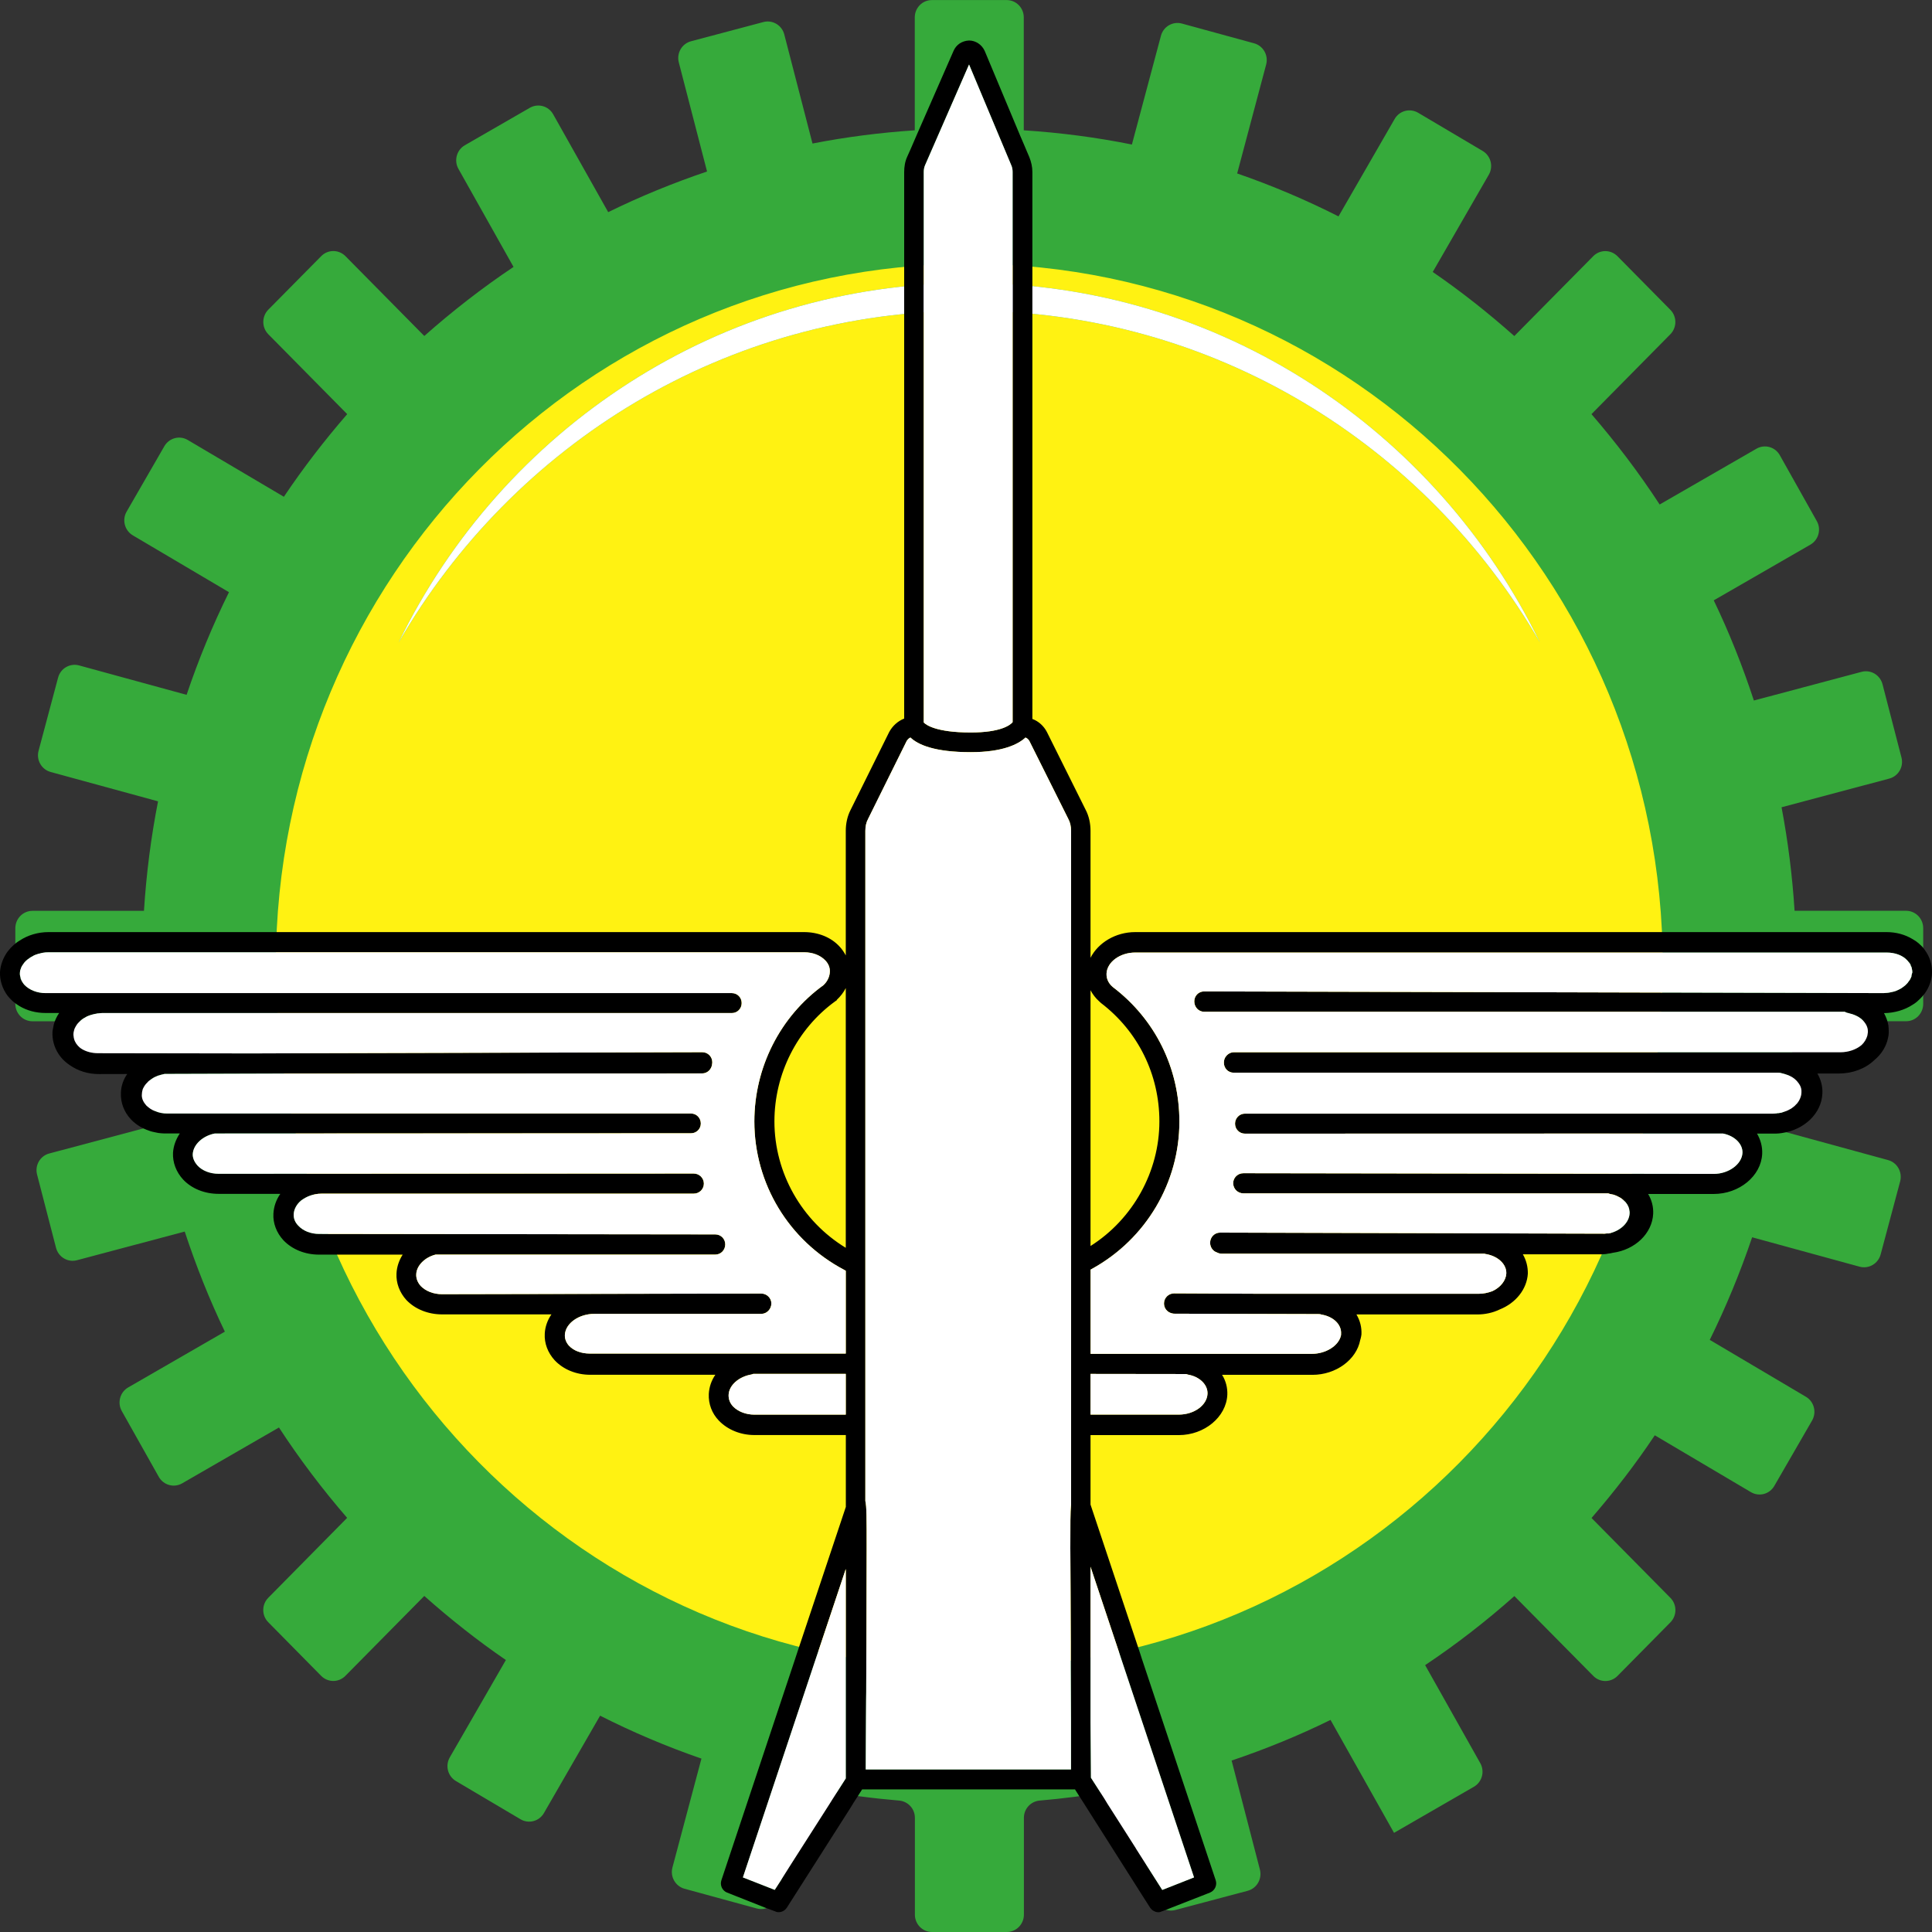 <svg width="31" height="31" viewBox="0 0 31 31" fill="none" xmlns="http://www.w3.org/2000/svg">
<rect x="0" y="0" width="31" height="31" fill="#333333" stroke="none"/>
<path d="M30.859 16.108V14.893C30.859 14.739 30.736 14.614 30.584 14.614H28.795C28.759 14.05 28.689 13.496 28.586 12.953L30.314 12.493C30.461 12.454 30.549 12.303 30.51 12.154L30.206 10.979C30.167 10.83 30.017 10.741 29.87 10.78L28.142 11.24C27.96 10.687 27.747 10.15 27.498 9.633L29.049 8.739C29.18 8.663 29.227 8.493 29.151 8.36L28.558 7.304C28.483 7.17 28.315 7.124 28.183 7.2L26.63 8.095C26.298 7.586 25.931 7.103 25.536 6.645L26.801 5.364C26.909 5.255 26.909 5.079 26.801 4.97L25.953 4.111C25.845 4.002 25.671 4.002 25.564 4.111L24.298 5.392C23.883 5.024 23.447 4.678 22.989 4.364L23.889 2.803C23.965 2.67 23.921 2.5 23.79 2.422L22.754 1.809C22.623 1.732 22.454 1.776 22.378 1.909L21.477 3.472C20.954 3.207 20.411 2.977 19.851 2.783L20.316 1.036C20.356 0.888 20.269 0.735 20.123 0.695L18.965 0.378C18.818 0.338 18.667 0.426 18.628 0.574L18.162 2.319C17.596 2.205 17.017 2.129 16.427 2.091V0.279C16.427 0.125 16.304 0.001 16.153 0.001H14.953C14.801 0.001 14.678 0.125 14.678 0.279V2.091C14.121 2.128 13.574 2.198 13.037 2.303L12.584 0.552C12.545 0.403 12.395 0.315 12.248 0.354L11.088 0.662C10.941 0.701 10.853 0.853 10.892 1.002L11.345 2.752C10.8 2.936 10.27 3.153 9.759 3.404L8.876 1.834C8.801 1.7 8.633 1.654 8.501 1.73L7.458 2.331C7.327 2.407 7.281 2.577 7.356 2.71L8.24 4.283C7.737 4.619 7.26 4.991 6.808 5.391L5.543 4.11C5.435 4.001 5.261 4.001 5.154 4.11L4.305 4.969C4.198 5.078 4.198 5.254 4.305 5.363L5.571 6.645C5.207 7.065 4.866 7.507 4.555 7.971L3.013 7.06C2.882 6.982 2.714 7.027 2.637 7.16L2.032 8.209C1.955 8.342 2 8.512 2.131 8.59L3.674 9.502C3.412 10.032 3.185 10.582 2.994 11.149L1.269 10.677C1.122 10.637 0.971 10.725 0.932 10.873L0.619 12.046C0.579 12.194 0.666 12.347 0.813 12.387L2.536 12.858C2.423 13.432 2.348 14.018 2.31 14.615H0.521C0.369 14.615 0.246 14.74 0.246 14.894V16.108C0.246 16.262 0.369 16.387 0.521 16.387H2.31C2.346 16.951 2.416 17.505 2.519 18.048L0.791 18.508C0.644 18.547 0.556 18.698 0.595 18.847L0.899 20.022C0.938 20.171 1.088 20.26 1.235 20.221L2.964 19.761C3.146 20.313 3.359 20.85 3.608 21.367L2.057 22.262C1.926 22.337 1.879 22.507 1.954 22.641L2.548 23.697C2.623 23.83 2.791 23.877 2.923 23.801L4.476 22.905C4.808 23.414 5.175 23.898 5.57 24.355L4.305 25.637C4.197 25.746 4.197 25.922 4.305 26.03L5.153 26.89C5.261 26.999 5.435 26.999 5.542 26.89L6.808 25.608C7.223 25.977 7.659 26.322 8.117 26.636L7.217 28.198C7.141 28.331 7.185 28.501 7.316 28.578L8.352 29.191C8.483 29.269 8.652 29.224 8.728 29.091L9.629 27.529C10.152 27.794 10.695 28.024 11.255 28.218L10.79 29.964C10.75 30.113 10.837 30.265 10.983 30.306L12.141 30.622C12.288 30.662 12.439 30.575 12.478 30.426L12.878 28.927C12.915 28.788 13.051 28.703 13.191 28.728C13.597 28.802 14.009 28.856 14.426 28.891C14.569 28.903 14.68 29.022 14.68 29.168V30.722C14.68 30.875 14.803 31 14.954 31H16.154C16.306 31 16.429 30.875 16.429 30.722V29.168C16.429 29.022 16.54 28.903 16.683 28.891C17.067 28.858 17.446 28.809 17.82 28.744C17.962 28.72 18.098 28.806 18.134 28.947L18.524 30.449C18.562 30.598 18.712 30.686 18.859 30.647L20.019 30.339C20.166 30.3 20.254 30.148 20.216 29.999L19.762 28.249C20.307 28.065 20.837 27.849 21.349 27.597L22.368 29.409L23.649 28.67C23.781 28.594 23.827 28.424 23.752 28.291L22.867 26.718C23.37 26.382 23.848 26.011 24.299 25.61L25.565 26.891C25.672 27 25.846 27 25.954 26.891L26.802 26.032C26.91 25.923 26.91 25.747 26.802 25.638L25.537 24.357C25.901 23.936 26.242 23.495 26.552 23.03L28.094 23.942C28.226 24.02 28.394 23.975 28.47 23.842L29.076 22.793C29.152 22.66 29.108 22.489 28.977 22.412L27.434 21.499C27.695 20.97 27.922 20.42 28.114 19.853L29.839 20.325C29.985 20.364 30.136 20.277 30.176 20.128L30.489 18.956C30.528 18.807 30.442 18.654 30.295 18.614L28.572 18.143C28.685 17.57 28.759 16.983 28.798 16.386H30.587C30.736 16.386 30.859 16.261 30.859 16.108Z" fill="#36AA3B"/>
<path d="M15.562 4.233C9.417 4.228 4.431 9.267 4.426 15.489C4.421 21.712 9.398 26.761 15.543 26.767C21.689 26.772 26.675 21.731 26.68 15.508C26.685 9.286 21.707 4.239 15.562 4.233ZM15.562 4.986C11.651 4.983 8.234 7.124 6.394 10.313C8.058 6.891 11.539 4.538 15.562 4.541C19.576 4.545 23.046 6.895 24.71 10.309C22.872 7.127 19.464 4.99 15.562 4.986Z" fill="#FFF212"/>
<path d="M24.71 10.309C22.872 7.127 19.464 4.99 15.562 4.986C11.651 4.983 8.234 7.124 6.394 10.313C8.058 6.891 11.539 4.538 15.562 4.541C19.577 4.545 23.046 6.895 24.71 10.309Z" fill="white"/>
<path d="M30.883 15.241C30.871 15.223 30.855 15.203 30.841 15.188C30.828 15.174 30.814 15.161 30.8 15.149L30.786 15.136C30.759 15.112 30.725 15.089 30.689 15.069C30.567 14.995 30.423 14.956 30.27 14.956H18.215C17.9 14.956 17.621 15.127 17.498 15.368V13.331C17.498 13.214 17.473 13.095 17.42 12.994L16.798 11.745C16.748 11.648 16.663 11.572 16.565 11.536V2.759C16.565 2.678 16.547 2.599 16.517 2.523L16.467 2.406L16.429 2.316L16.37 2.179L16.283 1.971L15.8 0.817C15.755 0.718 15.657 0.65 15.549 0.65C15.438 0.655 15.344 0.714 15.3 0.817L14.717 2.148L14.608 2.4L14.556 2.516C14.521 2.593 14.508 2.678 14.508 2.762V11.53C14.403 11.572 14.322 11.647 14.268 11.745L13.649 12.994C13.596 13.096 13.571 13.214 13.571 13.331V15.33C13.544 15.28 13.512 15.231 13.471 15.188C13.336 15.04 13.128 14.956 12.902 14.956H0.78C0.612 14.956 0.447 15.004 0.314 15.093C0.278 15.114 0.246 15.139 0.217 15.165C0.183 15.195 0.15 15.231 0.12 15.271C0.049 15.37 0.008 15.482 0 15.597C-0.005 15.73 0.038 15.865 0.123 15.979L0.161 16.022C0.178 16.042 0.2 16.06 0.217 16.076C0.248 16.101 0.281 16.124 0.314 16.144C0.435 16.216 0.579 16.254 0.732 16.254H0.949C0.91 16.311 0.879 16.376 0.862 16.443C0.855 16.473 0.849 16.507 0.845 16.531C0.842 16.547 0.842 16.558 0.842 16.562C0.84 16.589 0.842 16.614 0.844 16.643C0.857 16.771 0.91 16.891 1.002 16.992C1.041 17.032 1.084 17.068 1.123 17.093C1.255 17.185 1.415 17.234 1.587 17.234L2.041 17.233C1.977 17.326 1.943 17.429 1.94 17.533C1.933 17.69 1.989 17.841 2.1 17.96C2.176 18.041 2.278 18.105 2.391 18.142C2.423 18.155 2.455 18.162 2.491 18.169C2.525 18.178 2.559 18.182 2.587 18.184C2.616 18.187 2.643 18.187 2.671 18.187H2.885C2.821 18.283 2.783 18.389 2.776 18.497C2.769 18.652 2.826 18.804 2.938 18.926C3.075 19.072 3.283 19.156 3.507 19.156H4.498C4.43 19.252 4.393 19.362 4.387 19.474C4.378 19.626 4.437 19.781 4.548 19.901C4.688 20.048 4.896 20.131 5.117 20.131H6.461C6.403 20.223 6.367 20.326 6.362 20.434C6.354 20.585 6.411 20.74 6.522 20.861C6.662 21.007 6.87 21.09 7.092 21.09H8.848C8.784 21.183 8.746 21.291 8.741 21.398C8.732 21.553 8.789 21.704 8.899 21.825C9.038 21.974 9.246 22.059 9.47 22.059H11.478C11.414 22.152 11.379 22.257 11.373 22.367C11.366 22.527 11.423 22.678 11.534 22.794C11.676 22.942 11.884 23.026 12.104 23.026H13.572V24.179L12.81 26.461L12.782 26.546L12.755 26.628L11.576 30.167C11.548 30.247 11.587 30.335 11.665 30.367L12.284 30.612L12.376 30.646L12.435 30.668C12.443 30.672 12.454 30.675 12.463 30.679C12.476 30.681 12.486 30.682 12.493 30.682C12.547 30.682 12.595 30.655 12.625 30.61L13.646 29.008L13.696 28.926L13.749 28.844L13.833 28.712H17.249L17.324 28.831L17.377 28.913L17.429 28.995L18.333 30.42L18.455 30.611C18.471 30.634 18.493 30.654 18.518 30.665C18.541 30.678 18.564 30.683 18.585 30.683C18.608 30.683 18.626 30.677 18.645 30.668L18.67 30.659L19.414 30.368C19.494 30.335 19.533 30.247 19.506 30.168L18.32 26.611L18.293 26.526L18.265 26.442L17.498 24.142V23.027H18.914C19.326 23.027 19.675 22.737 19.693 22.382C19.698 22.269 19.67 22.157 19.609 22.06H21.059C21.434 22.06 21.765 21.819 21.825 21.503C21.832 21.482 21.836 21.464 21.84 21.444L21.845 21.413C21.851 21.3 21.824 21.191 21.765 21.091H23.705C23.83 21.091 23.954 21.064 24.061 21.012C24.323 20.909 24.5 20.684 24.515 20.437C24.517 20.328 24.49 20.221 24.435 20.126H25.706C25.742 20.124 25.777 20.122 25.804 20.115C25.829 20.113 25.854 20.108 25.877 20.102C26.238 20.053 26.51 19.791 26.526 19.477C26.532 19.364 26.502 19.252 26.445 19.158H27.496C27.909 19.158 28.257 18.87 28.275 18.517C28.281 18.4 28.25 18.288 28.192 18.189H28.499C28.533 18.187 28.565 18.186 28.593 18.18C28.954 18.128 29.227 17.863 29.241 17.548C29.248 17.436 29.217 17.322 29.161 17.225H29.507C29.726 17.225 29.934 17.146 30.076 17.009C30.191 16.914 30.269 16.786 30.295 16.652C30.302 16.624 30.305 16.599 30.306 16.57V16.55C30.306 16.517 30.304 16.487 30.3 16.451C30.288 16.384 30.263 16.317 30.23 16.256C30.397 16.254 30.561 16.206 30.69 16.121C30.726 16.1 30.758 16.075 30.787 16.046C30.822 16.015 30.852 15.981 30.884 15.94C30.955 15.841 30.995 15.729 31 15.617C31.006 15.48 30.963 15.347 30.883 15.241ZM13.571 28.536L13.356 28.872L13.306 28.951L12.694 29.91L12.538 30.157V30.159L12.431 30.325L11.921 30.124L13.089 26.618L13.117 26.533L13.571 25.175V28.536ZM13.571 22.698H12.104C11.97 22.698 11.844 22.65 11.764 22.569C11.713 22.515 11.688 22.449 11.691 22.38C11.698 22.227 11.855 22.088 12.059 22.054C12.068 22.052 12.077 22.048 12.086 22.044H13.571V22.698ZM13.571 21.718H9.463C9.324 21.718 9.203 21.672 9.128 21.591C9.082 21.538 9.059 21.475 9.064 21.413C9.077 21.231 9.29 21.081 9.537 21.081H12.216C12.303 21.081 12.377 21.006 12.377 20.914C12.377 20.828 12.303 20.755 12.214 20.755L7.091 20.766C6.958 20.766 6.832 20.717 6.753 20.636C6.702 20.58 6.675 20.513 6.679 20.445C6.684 20.304 6.821 20.172 6.99 20.13H11.477C11.566 20.13 11.637 20.058 11.637 19.966C11.637 19.878 11.566 19.806 11.477 19.806L5.122 19.799C4.985 19.799 4.863 19.75 4.784 19.664C4.733 19.611 4.708 19.547 4.713 19.479C4.717 19.401 4.761 19.32 4.834 19.26C4.879 19.228 4.927 19.201 4.98 19.183C5.004 19.174 5.029 19.169 5.057 19.163C5.089 19.156 5.124 19.152 5.165 19.152H11.131C11.221 19.152 11.294 19.08 11.294 18.992C11.294 18.902 11.221 18.83 11.131 18.83L3.506 18.833C3.371 18.833 3.246 18.785 3.17 18.702C3.117 18.642 3.09 18.579 3.093 18.517C3.102 18.362 3.257 18.223 3.446 18.187L11.088 18.184C11.175 18.184 11.245 18.113 11.245 18.027C11.245 17.937 11.175 17.867 11.088 17.867H2.686C2.617 17.867 2.551 17.854 2.492 17.829C2.46 17.818 2.433 17.804 2.412 17.789C2.387 17.771 2.366 17.755 2.348 17.737C2.311 17.695 2.268 17.632 2.277 17.555C2.277 17.528 2.281 17.51 2.29 17.48C2.29 17.478 2.292 17.471 2.301 17.455C2.311 17.437 2.322 17.415 2.335 17.401L2.349 17.384L2.363 17.37C2.379 17.35 2.397 17.336 2.425 17.318C2.431 17.314 2.436 17.308 2.452 17.3C2.465 17.291 2.481 17.282 2.504 17.273C2.522 17.263 2.539 17.256 2.564 17.251C2.571 17.249 2.578 17.245 2.598 17.242C2.614 17.236 2.632 17.233 2.641 17.231L4.521 17.225L11.267 17.223C11.348 17.223 11.42 17.159 11.427 17.068L11.429 17.045C11.429 16.955 11.358 16.883 11.268 16.883L4.587 16.9L4.064 16.902L1.574 16.899C1.474 16.899 1.378 16.874 1.304 16.825C1.286 16.814 1.27 16.8 1.25 16.778C1.209 16.733 1.185 16.683 1.181 16.622C1.179 16.616 1.177 16.607 1.179 16.586C1.179 16.577 1.181 16.566 1.182 16.557C1.184 16.55 1.186 16.541 1.19 16.526C1.193 16.515 1.195 16.51 1.197 16.505L1.206 16.487C1.215 16.47 1.224 16.452 1.236 16.436C1.245 16.424 1.256 16.411 1.27 16.398C1.283 16.386 1.297 16.371 1.316 16.357C1.329 16.346 1.345 16.337 1.368 16.325C1.384 16.314 1.402 16.305 1.418 16.299C1.437 16.292 1.459 16.283 1.485 16.278C1.505 16.272 1.524 16.267 1.551 16.264C1.56 16.26 1.569 16.26 1.585 16.26L1.606 16.256C1.617 16.256 1.626 16.255 1.637 16.255H11.742C11.831 16.255 11.9 16.184 11.9 16.095C11.9 16.005 11.831 15.934 11.742 15.934H0.731C0.598 15.934 0.472 15.886 0.393 15.803C0.381 15.79 0.37 15.776 0.361 15.76C0.349 15.743 0.344 15.733 0.337 15.713C0.333 15.708 0.331 15.7 0.329 15.695L0.331 15.693L0.322 15.655C0.319 15.644 0.319 15.635 0.319 15.619C0.319 15.604 0.321 15.592 0.324 15.572C0.326 15.565 0.328 15.559 0.333 15.543C0.337 15.53 0.344 15.516 0.351 15.502L0.367 15.477C0.392 15.437 0.426 15.403 0.478 15.37C0.483 15.365 0.489 15.361 0.503 15.354C0.515 15.347 0.528 15.34 0.547 15.329C0.562 15.322 0.579 15.316 0.608 15.307C0.615 15.304 0.62 15.302 0.636 15.3C0.652 15.294 0.67 15.291 0.691 15.287C0.715 15.282 0.743 15.28 0.78 15.28H12.903C13.041 15.28 13.162 15.327 13.242 15.41C13.294 15.464 13.319 15.527 13.315 15.595C13.312 15.674 13.273 15.752 13.212 15.808C12.518 16.31 12.104 17.128 12.104 17.994C12.104 18.992 12.655 19.904 13.541 20.373L13.571 20.39V21.718ZM13.571 20.022C12.863 19.591 12.426 18.819 12.426 17.994C12.426 17.233 12.789 16.512 13.398 16.069L13.427 16.049V16.043C13.487 15.987 13.535 15.924 13.571 15.854V20.022H13.571ZM14.821 2.762C14.821 2.723 14.828 2.681 14.844 2.647L15.549 1.035L16.224 2.647C16.241 2.681 16.248 2.719 16.248 2.759V11.588C16.21 11.633 16.061 11.753 15.576 11.753C15.012 11.753 14.855 11.627 14.822 11.593V2.762H14.821ZM17.185 24.15C17.174 24.26 17.174 24.457 17.174 24.84C17.178 25.258 17.178 25.807 17.181 26.362V26.756C17.183 27.07 17.185 27.372 17.185 27.639V28.392H13.891C13.891 28.282 13.891 28.122 13.893 27.927C13.893 27.817 13.895 27.691 13.895 27.556C13.895 27.464 13.897 27.371 13.897 27.272C13.899 27.191 13.899 27.109 13.899 27.025C13.899 26.94 13.901 26.855 13.901 26.769V26.679C13.901 26.575 13.903 26.468 13.903 26.362C13.903 25.807 13.906 25.258 13.906 24.84C13.906 24.361 13.906 24.168 13.885 24.084V13.331C13.885 13.261 13.899 13.194 13.93 13.139L14.548 11.89C14.565 11.863 14.584 11.844 14.609 11.835C14.731 11.95 14.996 12.069 15.576 12.069C16.089 12.069 16.339 11.942 16.455 11.835C16.48 11.844 16.503 11.863 16.517 11.89L17.141 13.139C17.172 13.195 17.186 13.261 17.186 13.331V24.15H17.185ZM17.957 26.515L17.985 26.601L19.159 30.124L18.649 30.325L18.226 29.66V29.658L18.076 29.422L17.768 28.939L17.719 28.858L17.505 28.525C17.502 28.248 17.502 27.949 17.498 27.639V25.139L17.957 26.515ZM17.498 15.889C17.532 15.953 17.578 16.015 17.639 16.069L17.666 16.094C18.261 16.548 18.603 17.24 18.603 17.994C18.603 18.797 18.18 19.561 17.498 19.993V15.889V15.889ZM18.914 22.698H17.498V22.045L19.032 22.047L19.06 22.056C19.248 22.089 19.382 22.218 19.375 22.366C19.366 22.549 19.159 22.698 18.914 22.698ZM30.679 15.62L30.67 15.655L30.672 15.658C30.672 15.662 30.67 15.665 30.669 15.671C30.666 15.675 30.665 15.684 30.658 15.696C30.651 15.714 30.64 15.732 30.622 15.752C30.619 15.758 30.612 15.769 30.598 15.783C30.581 15.803 30.56 15.821 30.528 15.843C30.517 15.85 30.508 15.857 30.498 15.863C30.476 15.875 30.453 15.886 30.423 15.899C30.41 15.904 30.398 15.908 30.377 15.913L30.336 15.922C30.316 15.928 30.295 15.929 30.279 15.931L30.223 15.935L19.32 15.908C19.233 15.908 19.163 15.978 19.163 16.068C19.163 16.16 19.233 16.234 19.32 16.234H29.599C29.618 16.244 29.636 16.252 29.657 16.255L29.691 16.265C29.702 16.268 29.715 16.27 29.727 16.275C29.75 16.282 29.771 16.292 29.796 16.304C29.809 16.31 29.82 16.317 29.834 16.326C29.854 16.338 29.871 16.353 29.885 16.367C29.912 16.394 29.933 16.423 29.948 16.452C29.964 16.486 29.971 16.517 29.971 16.549V16.563C29.969 16.583 29.965 16.603 29.962 16.619C29.946 16.673 29.914 16.727 29.871 16.767C29.784 16.841 29.659 16.884 29.528 16.884H19.798C19.752 16.884 19.707 16.906 19.675 16.945C19.648 16.977 19.638 17.012 19.638 17.053C19.638 17.142 19.707 17.212 19.794 17.212H28.511C28.527 17.212 28.546 17.212 28.562 17.213L28.632 17.232C28.652 17.239 28.671 17.244 28.691 17.252L28.703 17.257C28.718 17.264 28.734 17.27 28.757 17.284C28.767 17.291 28.776 17.297 28.791 17.308C28.801 17.317 28.812 17.326 28.825 17.339C28.828 17.341 28.834 17.349 28.839 17.355C28.847 17.366 28.857 17.379 28.866 17.39C28.896 17.433 28.91 17.482 28.905 17.534C28.903 17.579 28.888 17.622 28.864 17.664C28.854 17.678 28.847 17.691 28.835 17.705C28.83 17.711 28.826 17.715 28.817 17.723C28.81 17.73 28.803 17.738 28.793 17.748C28.775 17.763 28.755 17.777 28.743 17.786L28.725 17.796C28.713 17.803 28.702 17.808 28.691 17.814C28.674 17.823 28.654 17.83 28.638 17.835L28.585 17.853C28.569 17.857 28.553 17.859 28.533 17.862L28.532 17.86L28.51 17.864C28.491 17.867 28.469 17.869 28.45 17.869H19.975C19.888 17.869 19.817 17.941 19.817 18.03C19.817 18.119 19.887 18.19 19.975 18.19L27.645 18.188C27.833 18.224 27.965 18.355 27.959 18.499C27.949 18.681 27.737 18.836 27.497 18.836L19.951 18.825C19.86 18.825 19.787 18.897 19.787 18.985C19.787 19.075 19.86 19.148 19.951 19.148H25.804C25.811 19.15 25.82 19.153 25.834 19.158C25.848 19.16 25.863 19.164 25.889 19.169C25.896 19.171 25.905 19.175 25.928 19.183L25.964 19.2C25.977 19.206 25.985 19.211 25.998 19.218C26.01 19.225 26.021 19.232 26.035 19.245C26.044 19.252 26.053 19.259 26.062 19.269L26.083 19.289C26.092 19.299 26.1 19.31 26.107 19.321L26.117 19.339C26.127 19.355 26.135 19.375 26.141 19.4C26.143 19.406 26.144 19.413 26.144 19.422C26.146 19.431 26.148 19.442 26.148 19.452V19.467C26.142 19.618 26 19.751 25.817 19.791H25.783C25.774 19.791 25.765 19.793 25.745 19.795L19.577 19.778C19.489 19.778 19.417 19.85 19.417 19.941C19.417 20.012 19.462 20.076 19.526 20.096C19.553 20.11 19.577 20.116 19.602 20.116H23.821C23.83 20.121 23.841 20.123 23.849 20.123C24.043 20.159 24.175 20.288 24.169 20.434C24.163 20.548 24.077 20.656 23.947 20.717C23.874 20.744 23.803 20.759 23.734 20.759H20.143L18.839 20.753C18.75 20.753 18.677 20.825 18.677 20.915C18.677 20.993 18.73 21.057 18.807 21.074C18.823 21.079 18.837 21.079 18.852 21.079L21.125 21.085C21.145 21.085 21.167 21.085 21.184 21.087L21.203 21.093C21.395 21.124 21.529 21.253 21.518 21.404C21.518 21.417 21.518 21.424 21.516 21.43C21.479 21.595 21.272 21.723 21.05 21.723H17.499V20.372L17.531 20.354C18.39 19.877 18.924 18.973 18.924 17.998C18.924 17.139 18.536 16.354 17.855 15.837C17.787 15.779 17.751 15.704 17.755 15.619C17.765 15.435 17.972 15.284 18.215 15.284H30.271C30.41 15.284 30.532 15.33 30.605 15.411C30.619 15.428 30.632 15.444 30.643 15.457C30.648 15.467 30.653 15.477 30.659 15.485V15.5L30.668 15.509C30.669 15.515 30.671 15.52 30.673 15.525L30.682 15.569C30.684 15.578 30.684 15.592 30.684 15.607C30.683 15.607 30.683 15.611 30.679 15.62Z" fill="black"/>
<path d="M30.679 15.62L30.67 15.655L30.672 15.658C30.672 15.662 30.67 15.665 30.669 15.671C30.666 15.675 30.665 15.684 30.658 15.696C30.651 15.714 30.64 15.732 30.622 15.752C30.619 15.758 30.612 15.769 30.598 15.783C30.581 15.803 30.56 15.821 30.528 15.843C30.517 15.85 30.508 15.857 30.498 15.863C30.476 15.876 30.453 15.886 30.423 15.899C30.41 15.904 30.398 15.908 30.377 15.913L30.336 15.922C30.316 15.928 30.295 15.929 30.279 15.931L30.223 15.935L19.32 15.908C19.233 15.908 19.163 15.978 19.163 16.068C19.163 16.16 19.233 16.234 19.32 16.234H29.599C29.618 16.244 29.636 16.252 29.657 16.255L29.691 16.265C29.702 16.268 29.715 16.27 29.727 16.275C29.75 16.282 29.771 16.292 29.796 16.304C29.809 16.31 29.82 16.317 29.834 16.326C29.854 16.338 29.871 16.353 29.885 16.367C29.912 16.394 29.933 16.423 29.948 16.452C29.964 16.486 29.971 16.517 29.971 16.549V16.563C29.969 16.583 29.965 16.603 29.962 16.619C29.946 16.673 29.914 16.727 29.871 16.767C29.784 16.841 29.659 16.884 29.528 16.884H19.798C19.752 16.884 19.707 16.906 19.675 16.945C19.648 16.977 19.638 17.012 19.638 17.053C19.638 17.142 19.707 17.212 19.794 17.212H28.511C28.527 17.212 28.546 17.212 28.562 17.214L28.632 17.232C28.652 17.239 28.671 17.244 28.691 17.252L28.703 17.257C28.718 17.264 28.734 17.27 28.757 17.284C28.767 17.292 28.776 17.297 28.791 17.308C28.801 17.317 28.812 17.326 28.825 17.339C28.828 17.341 28.834 17.35 28.839 17.355C28.847 17.366 28.857 17.379 28.866 17.39C28.896 17.433 28.91 17.482 28.905 17.534C28.903 17.579 28.888 17.622 28.864 17.664C28.854 17.678 28.847 17.691 28.835 17.705C28.83 17.711 28.826 17.715 28.817 17.723C28.81 17.73 28.803 17.738 28.793 17.748C28.775 17.763 28.755 17.777 28.743 17.786L28.725 17.796C28.713 17.803 28.702 17.808 28.691 17.814C28.674 17.823 28.654 17.83 28.638 17.835L28.585 17.853C28.569 17.857 28.553 17.859 28.533 17.862L28.532 17.86L28.51 17.864C28.491 17.867 28.469 17.869 28.45 17.869H19.975C19.888 17.869 19.817 17.941 19.817 18.03C19.817 18.119 19.887 18.19 19.975 18.19L27.645 18.188C27.833 18.224 27.965 18.355 27.959 18.499C27.949 18.681 27.737 18.836 27.497 18.836L19.951 18.825C19.86 18.825 19.787 18.897 19.787 18.985C19.787 19.075 19.86 19.148 19.951 19.148H25.804C25.811 19.15 25.82 19.153 25.834 19.158C25.848 19.16 25.863 19.164 25.889 19.169C25.896 19.171 25.905 19.175 25.928 19.183L25.964 19.2C25.977 19.206 25.985 19.211 25.998 19.218C26.01 19.225 26.021 19.232 26.035 19.245C26.044 19.252 26.053 19.259 26.062 19.269L26.083 19.289C26.092 19.299 26.1 19.31 26.107 19.321L26.117 19.339C26.127 19.355 26.135 19.375 26.141 19.4C26.143 19.406 26.144 19.413 26.144 19.422C26.146 19.431 26.148 19.442 26.148 19.452V19.467C26.142 19.618 26 19.751 25.817 19.791H25.783C25.774 19.791 25.765 19.793 25.745 19.795L19.577 19.778C19.489 19.778 19.417 19.85 19.417 19.941C19.417 20.012 19.462 20.076 19.526 20.096C19.553 20.11 19.577 20.116 19.602 20.116H23.821C23.83 20.121 23.841 20.123 23.849 20.123C24.043 20.159 24.175 20.289 24.17 20.434C24.163 20.548 24.077 20.656 23.947 20.717C23.874 20.744 23.803 20.759 23.734 20.759H20.143L18.839 20.753C18.75 20.753 18.677 20.825 18.677 20.915C18.677 20.993 18.73 21.057 18.807 21.074C18.823 21.079 18.837 21.079 18.852 21.079L21.125 21.085C21.145 21.085 21.167 21.085 21.184 21.087L21.203 21.093C21.395 21.124 21.529 21.253 21.518 21.404C21.518 21.417 21.518 21.424 21.516 21.43C21.479 21.595 21.272 21.723 21.05 21.723H17.499V20.372L17.531 20.354C18.39 19.877 18.924 18.973 18.924 17.998C18.924 17.139 18.536 16.354 17.855 15.837C17.787 15.78 17.751 15.704 17.755 15.619C17.765 15.435 17.972 15.284 18.215 15.284H30.271C30.41 15.284 30.532 15.33 30.605 15.412C30.619 15.428 30.632 15.444 30.643 15.457C30.648 15.467 30.653 15.477 30.659 15.485V15.5L30.668 15.509C30.669 15.515 30.671 15.52 30.673 15.525L30.682 15.569C30.684 15.578 30.684 15.592 30.684 15.607C30.683 15.607 30.683 15.611 30.679 15.62Z" fill="white"/>
<path d="M19.375 22.365C19.366 22.549 19.159 22.698 18.914 22.698H17.498V22.045L19.032 22.047L19.06 22.056C19.248 22.088 19.382 22.217 19.375 22.365Z" fill="white"/>
<path d="M13.571 22.045V22.699H12.104C11.97 22.699 11.844 22.65 11.764 22.569C11.712 22.515 11.688 22.45 11.691 22.38C11.698 22.227 11.855 22.088 12.059 22.054C12.068 22.052 12.077 22.049 12.086 22.045H13.571Z" fill="white"/>
<path d="M13.571 20.39V21.719H9.463C9.324 21.719 9.203 21.672 9.128 21.591C9.082 21.539 9.059 21.476 9.064 21.413C9.077 21.231 9.29 21.082 9.537 21.082H12.216C12.303 21.082 12.377 21.006 12.377 20.914C12.377 20.828 12.303 20.756 12.214 20.756L7.091 20.766C6.958 20.766 6.832 20.718 6.753 20.637C6.702 20.581 6.675 20.514 6.679 20.446C6.684 20.305 6.821 20.172 6.99 20.131H11.477C11.566 20.131 11.637 20.059 11.637 19.967C11.637 19.878 11.567 19.807 11.477 19.807L5.122 19.799C4.986 19.799 4.863 19.751 4.784 19.664C4.733 19.612 4.708 19.547 4.713 19.479C4.717 19.402 4.761 19.32 4.834 19.261C4.879 19.229 4.927 19.201 4.98 19.183C5.004 19.174 5.029 19.169 5.057 19.163C5.089 19.156 5.124 19.153 5.165 19.153H11.131C11.221 19.153 11.294 19.081 11.294 18.992C11.294 18.903 11.221 18.83 11.131 18.83L3.506 18.834C3.371 18.834 3.246 18.785 3.17 18.703C3.117 18.643 3.09 18.58 3.093 18.517C3.102 18.362 3.257 18.224 3.446 18.188L11.088 18.184C11.175 18.184 11.245 18.114 11.245 18.028C11.245 17.938 11.175 17.867 11.088 17.867H2.686C2.617 17.867 2.551 17.855 2.492 17.829C2.46 17.819 2.433 17.804 2.412 17.79C2.387 17.772 2.366 17.756 2.348 17.738C2.311 17.696 2.268 17.633 2.277 17.556C2.277 17.529 2.281 17.511 2.29 17.48C2.29 17.478 2.292 17.471 2.301 17.455C2.311 17.437 2.322 17.416 2.335 17.401L2.349 17.385L2.363 17.371C2.379 17.351 2.397 17.336 2.425 17.318C2.431 17.315 2.436 17.309 2.452 17.3C2.465 17.291 2.481 17.282 2.504 17.273C2.522 17.264 2.539 17.257 2.564 17.252C2.571 17.25 2.578 17.246 2.598 17.242C2.614 17.237 2.632 17.233 2.641 17.232L4.521 17.226L11.267 17.224C11.349 17.224 11.42 17.159 11.427 17.069L11.429 17.045C11.429 16.955 11.358 16.883 11.268 16.883L4.587 16.901L4.064 16.903L1.574 16.899C1.474 16.899 1.378 16.874 1.304 16.826C1.286 16.815 1.27 16.8 1.25 16.779C1.209 16.734 1.185 16.683 1.181 16.622C1.179 16.617 1.177 16.608 1.179 16.586C1.179 16.577 1.181 16.566 1.183 16.558C1.184 16.55 1.186 16.541 1.19 16.527C1.193 16.516 1.195 16.51 1.197 16.505L1.206 16.487C1.215 16.471 1.224 16.453 1.236 16.437C1.245 16.424 1.256 16.412 1.27 16.399C1.283 16.386 1.297 16.372 1.316 16.357C1.329 16.347 1.345 16.337 1.368 16.325C1.384 16.314 1.402 16.305 1.418 16.3C1.437 16.293 1.459 16.284 1.485 16.278C1.505 16.273 1.524 16.268 1.551 16.264C1.56 16.26 1.569 16.26 1.585 16.26L1.606 16.257C1.617 16.257 1.626 16.255 1.637 16.255H11.742C11.831 16.255 11.901 16.185 11.901 16.095C11.901 16.005 11.831 15.935 11.742 15.935H0.731C0.598 15.935 0.472 15.886 0.393 15.804C0.381 15.791 0.37 15.776 0.361 15.761C0.349 15.744 0.344 15.733 0.337 15.714C0.333 15.708 0.331 15.701 0.329 15.696L0.332 15.694L0.322 15.655C0.319 15.644 0.319 15.635 0.319 15.619C0.319 15.604 0.321 15.592 0.324 15.572C0.326 15.565 0.328 15.559 0.334 15.543C0.337 15.53 0.344 15.516 0.351 15.502L0.368 15.477C0.392 15.437 0.426 15.403 0.478 15.37C0.483 15.365 0.489 15.361 0.503 15.354C0.516 15.347 0.528 15.34 0.547 15.329C0.562 15.322 0.579 15.316 0.608 15.307C0.615 15.304 0.62 15.302 0.636 15.3C0.652 15.294 0.67 15.291 0.691 15.287C0.715 15.282 0.743 15.28 0.78 15.28H12.903C13.041 15.28 13.162 15.327 13.242 15.41C13.294 15.464 13.319 15.527 13.315 15.595C13.312 15.674 13.273 15.752 13.212 15.808C12.518 16.31 12.104 17.128 12.104 17.994C12.104 18.992 12.655 19.904 13.541 20.373L13.571 20.39Z" fill="white"/>
<path d="M19.159 30.124L18.649 30.325L18.226 29.66V29.658L18.076 29.422L17.768 28.939L17.719 28.858L17.505 28.525C17.502 28.248 17.502 27.949 17.498 27.639V25.139L17.957 26.515L17.985 26.601L19.159 30.124Z" fill="white"/>
<path d="M13.571 25.175V28.536L13.356 28.872L13.306 28.952L12.694 29.91L12.538 30.157V30.159L12.431 30.324L11.92 30.124L13.089 26.618L13.118 26.533L13.571 25.175Z" fill="white"/>
<path d="M17.185 24.15C17.174 24.26 17.174 24.457 17.174 24.84C17.178 25.258 17.178 25.807 17.181 26.362V26.756C17.183 27.07 17.185 27.372 17.185 27.639V28.392H13.891C13.891 28.282 13.891 28.122 13.893 27.927C13.893 27.817 13.895 27.691 13.895 27.556C13.895 27.464 13.897 27.371 13.897 27.272C13.899 27.191 13.899 27.109 13.899 27.025C13.899 26.94 13.9 26.855 13.9 26.769V26.679C13.9 26.575 13.902 26.468 13.902 26.362C13.902 25.807 13.906 25.258 13.906 24.84C13.906 24.361 13.906 24.168 13.885 24.084V13.331C13.885 13.261 13.899 13.194 13.929 13.139L14.548 11.89C14.565 11.863 14.584 11.844 14.609 11.834C14.731 11.95 14.996 12.069 15.576 12.069C16.089 12.069 16.339 11.942 16.454 11.834C16.479 11.844 16.503 11.863 16.517 11.89L17.141 13.139C17.172 13.195 17.186 13.261 17.186 13.331V24.15H17.185Z" fill="white"/>
<path d="M16.248 2.759V11.588C16.21 11.633 16.061 11.753 15.576 11.753C15.012 11.753 14.855 11.627 14.822 11.593V2.762C14.822 2.723 14.829 2.681 14.845 2.647L15.549 1.035L16.225 2.647C16.241 2.681 16.248 2.719 16.248 2.759Z" fill="white"/>
</svg>
